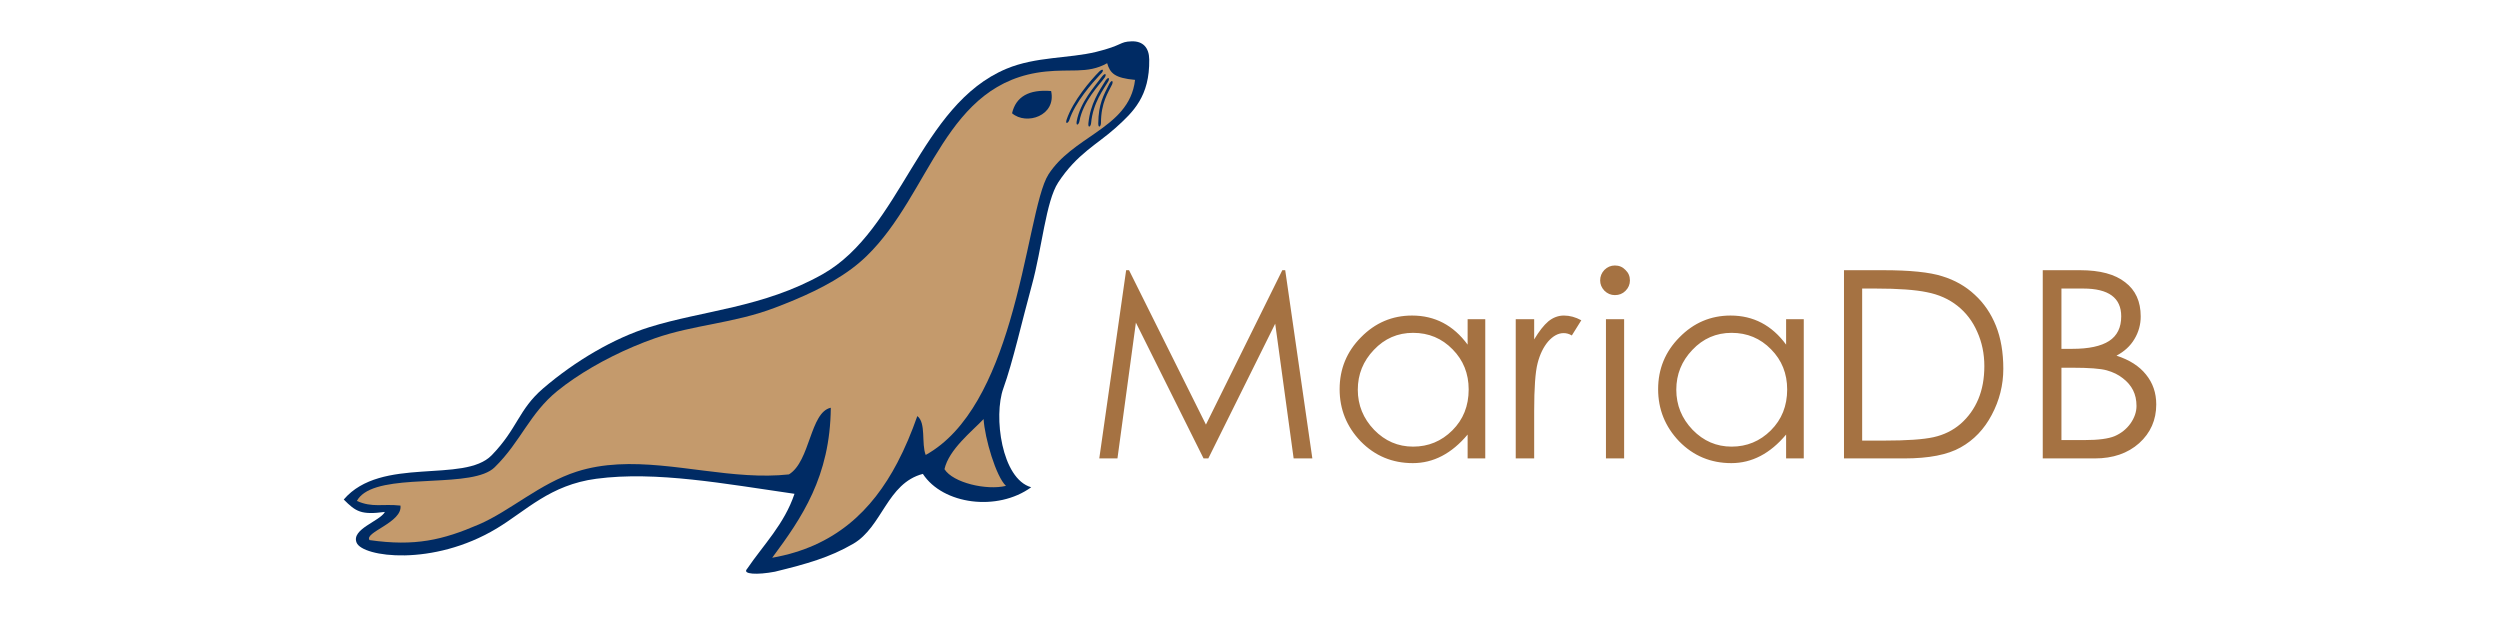 <svg width="160" height="40" viewBox="0 0 160 40" fill="none" xmlns="http://www.w3.org/2000/svg">
<path d="M110.755 20.195C112.216 20.195 113.401 20.816 114.311 22.057V20.43H115.441V29.338H114.311V27.812C113.289 29.031 112.12 29.64 110.806 29.64C109.491 29.64 108.379 29.176 107.468 28.248C106.569 27.308 106.12 26.196 106.12 24.91C106.12 23.612 106.575 22.505 107.485 21.588C108.395 20.659 109.485 20.195 110.755 20.195ZM90.371 20.195C91.832 20.195 93.018 20.816 93.928 22.057V20.43H95.057V29.338H93.928V27.812C92.905 29.031 91.737 29.64 90.422 29.64C89.107 29.64 87.995 29.176 87.085 28.248C86.186 27.308 85.736 26.196 85.736 24.91C85.736 23.612 86.191 22.505 87.101 21.588C88.012 20.659 89.102 20.195 90.371 20.195ZM120.526 17.293C122.245 17.293 123.503 17.422 124.301 17.679C125.11 17.925 125.807 18.322 126.391 18.87C126.976 19.407 127.425 20.067 127.74 20.85C128.054 21.633 128.212 22.55 128.212 23.601C128.212 24.641 127.965 25.625 127.47 26.554C126.987 27.471 126.324 28.164 125.481 28.634C124.65 29.104 123.447 29.339 121.874 29.339H118.015V17.293H120.526ZM103.944 20.43V29.339H102.781V20.43L103.944 20.43ZM72.259 17.293L77.18 27.174L82.068 17.293H82.254L83.99 29.339H82.793L81.613 20.716L77.332 29.339H77.028L72.697 20.648L71.517 29.339H70.354L72.073 17.293L72.259 17.293ZM100.092 20.195C100.462 20.195 100.833 20.296 101.204 20.497L100.597 21.47C100.429 21.369 100.255 21.319 100.075 21.319C99.727 21.319 99.395 21.498 99.08 21.856C98.777 22.214 98.552 22.678 98.406 23.249C98.26 23.808 98.187 24.831 98.187 26.319V29.339H97.007V20.43H98.187V21.722C98.502 21.196 98.805 20.81 99.097 20.564C99.401 20.318 99.732 20.195 100.092 20.195V20.195ZM133.129 17.293C134.399 17.293 135.359 17.55 136.011 18.065C136.674 18.568 137.005 19.295 137.005 20.246C137.009 20.76 136.869 21.265 136.601 21.705C136.342 22.142 135.96 22.494 135.455 22.762C136.286 23.031 136.916 23.433 137.343 23.97C137.781 24.507 138 25.145 138 25.883C138 26.878 137.635 27.706 136.904 28.366C136.174 29.014 135.23 29.339 134.073 29.339H130.736V17.293H133.129ZM110.823 21.302C109.834 21.302 108.997 21.666 108.311 22.393C107.626 23.109 107.283 23.959 107.283 24.943C107.283 25.927 107.631 26.783 108.328 27.51C109.025 28.226 109.856 28.584 110.823 28.584C111.8 28.584 112.637 28.237 113.334 27.544C114.03 26.85 114.379 25.978 114.379 24.926C114.379 23.908 114.036 23.053 113.351 22.359C112.665 21.655 111.823 21.302 110.823 21.302ZM90.439 21.302C89.45 21.302 88.613 21.666 87.927 22.393C87.242 23.109 86.899 23.959 86.899 24.943C86.899 25.927 87.248 26.783 87.944 27.51C88.641 28.226 89.472 28.584 90.439 28.584C91.416 28.584 92.253 28.237 92.95 27.544C93.647 26.85 93.995 25.978 93.995 24.926C93.995 23.908 93.652 23.053 92.967 22.359C92.281 21.655 91.439 21.302 90.439 21.302ZM120.037 18.467H119.178V28.198H120.577C122.037 28.198 123.093 28.125 123.745 27.98C124.408 27.834 124.987 27.549 125.481 27.124C125.976 26.688 126.352 26.162 126.611 25.547C126.869 24.932 126.998 24.227 126.998 23.433C126.998 22.639 126.846 21.907 126.543 21.235C126.251 20.564 125.829 20.011 125.279 19.574C124.729 19.138 124.077 18.848 123.324 18.702C122.582 18.546 121.487 18.467 120.037 18.467ZM132.606 23.534H131.932V28.164H133.432C134.297 28.164 134.932 28.08 135.337 27.913C135.753 27.733 136.09 27.465 136.348 27.107C136.607 26.738 136.736 26.363 136.736 25.983C136.736 25.603 136.663 25.267 136.517 24.977C136.371 24.686 136.152 24.428 135.859 24.205C135.578 23.981 135.236 23.813 134.831 23.701C134.438 23.59 133.696 23.534 132.606 23.534ZM133.331 18.467H131.932V22.326H132.623C133.679 22.326 134.466 22.158 134.983 21.823C135.5 21.487 135.758 20.961 135.758 20.245C135.758 19.06 134.949 18.467 133.331 18.467ZM103.354 16.991C103.624 16.991 103.848 17.086 104.028 17.276C104.219 17.455 104.315 17.679 104.315 17.947C104.315 18.204 104.219 18.428 104.028 18.618C103.848 18.797 103.624 18.887 103.354 18.887C103.095 18.887 102.871 18.792 102.68 18.602C102.5 18.411 102.41 18.193 102.41 17.947C102.41 17.69 102.5 17.466 102.68 17.276C102.871 17.086 103.096 16.991 103.354 16.991Z" fill="#A57242"/>
<path d="M72.421 2.645C71.624 2.67 71.876 2.899 70.155 3.32C68.416 3.746 66.293 3.615 64.421 4.397C58.832 6.73 57.711 14.703 52.631 17.559C48.833 19.694 45.002 19.864 41.557 20.939C39.294 21.645 36.817 23.094 34.766 24.853C33.174 26.219 33.133 27.42 31.47 29.134C29.69 30.966 24.398 29.165 22 31.969C22.773 32.747 23.111 32.965 24.634 32.763C24.319 33.358 22.46 33.859 22.824 34.733C23.207 35.654 27.699 36.278 31.783 33.824C33.685 32.681 35.2 31.034 38.162 30.641C41.995 30.132 46.41 30.967 50.848 31.604C50.19 33.556 48.869 34.855 47.811 36.41C47.483 36.761 48.469 36.801 49.593 36.589C51.617 36.091 53.075 35.69 54.602 34.805C56.477 33.718 56.762 30.932 59.063 30.329C60.346 32.29 63.833 32.754 65.997 31.184C64.098 30.65 63.573 26.626 64.215 24.853C64.822 23.175 65.422 20.491 66.033 18.272C66.69 15.89 66.932 12.887 67.727 11.674C68.922 9.848 70.243 9.221 71.389 8.191C72.536 7.162 73.586 6.159 73.551 3.803C73.54 3.045 73.146 2.622 72.421 2.645H72.421Z" fill="#002B64"/>
<path d="M70.858 4.045C71.049 4.694 71.349 4.993 72.644 5.112C72.455 6.746 71.359 7.64 70.131 8.498C69.05 9.253 67.866 9.979 67.105 11.158C66.326 12.365 65.831 16.497 64.623 20.577C63.578 24.103 62 27.59 59.245 29.117C58.957 28.396 59.282 27.065 58.709 26.628C58.339 27.679 57.92 28.682 57.429 29.615C55.813 32.691 53.419 34.993 49.42 35.696C51.318 33.14 53.132 30.5 53.171 26.095C51.836 26.382 51.864 29.523 50.492 30.362C49.612 30.457 48.721 30.457 47.824 30.403C44.14 30.183 40.36 29.081 36.914 30.182C34.568 30.931 32.649 32.7 30.662 33.558C28.326 34.566 26.558 34.98 23.65 34.566C23.28 34.071 25.778 33.432 25.629 32.357C24.49 32.232 23.83 32.506 22.84 32.059C22.95 31.858 23.11 31.692 23.312 31.552C25.125 30.303 30.276 31.257 31.654 29.91C32.505 29.079 33.063 28.209 33.641 27.364C34.202 26.544 34.781 25.746 35.664 25.027C35.99 24.762 36.344 24.5 36.721 24.244C38.225 23.219 40.086 22.29 41.917 21.649C44.411 20.776 46.94 20.704 49.599 19.693C51.242 19.068 53.028 18.296 54.484 17.216C54.827 16.963 55.152 16.688 55.459 16.392C59.617 12.358 60.441 5.241 66.928 4.578C67.713 4.498 68.355 4.524 68.939 4.506C69.613 4.486 70.209 4.408 70.858 4.045ZM62.95 26.821C63.027 28.055 63.746 30.502 64.381 31.096C63.138 31.397 60.995 30.9 60.446 30.027C60.728 28.766 62.198 27.613 62.95 26.821Z" fill="#C49A6C"/>
<path d="M71.174 5.403C70.929 5.913 70.462 6.571 70.462 7.869C70.46 8.091 70.291 8.244 70.289 7.901C70.301 6.632 70.639 6.083 70.997 5.363C71.164 5.067 71.264 5.189 71.174 5.403ZM70.927 5.211C70.639 5.698 69.945 6.585 69.831 7.878C69.81 8.1 69.629 8.237 69.656 7.895C69.781 6.632 70.335 5.842 70.756 5.155C70.947 4.876 71.037 5.006 70.927 5.211V5.211ZM70.703 4.957C70.375 5.417 69.307 6.483 69.084 7.762C69.044 7.981 68.852 8.103 68.908 7.764C69.139 6.516 70.06 5.535 70.537 4.887C70.751 4.624 70.829 4.761 70.703 4.957ZM70.503 4.673L70.395 4.787C69.918 5.297 68.808 6.539 68.439 7.677C68.368 7.888 68.16 7.982 68.264 7.654C68.669 6.451 69.784 5.155 70.349 4.58C70.597 4.349 70.656 4.497 70.503 4.673ZM64.771 7.248C65.019 6.19 65.845 5.709 67.272 5.826C67.617 7.405 65.69 8.042 64.771 7.248Z" fill="#002B64"/>
</svg>
